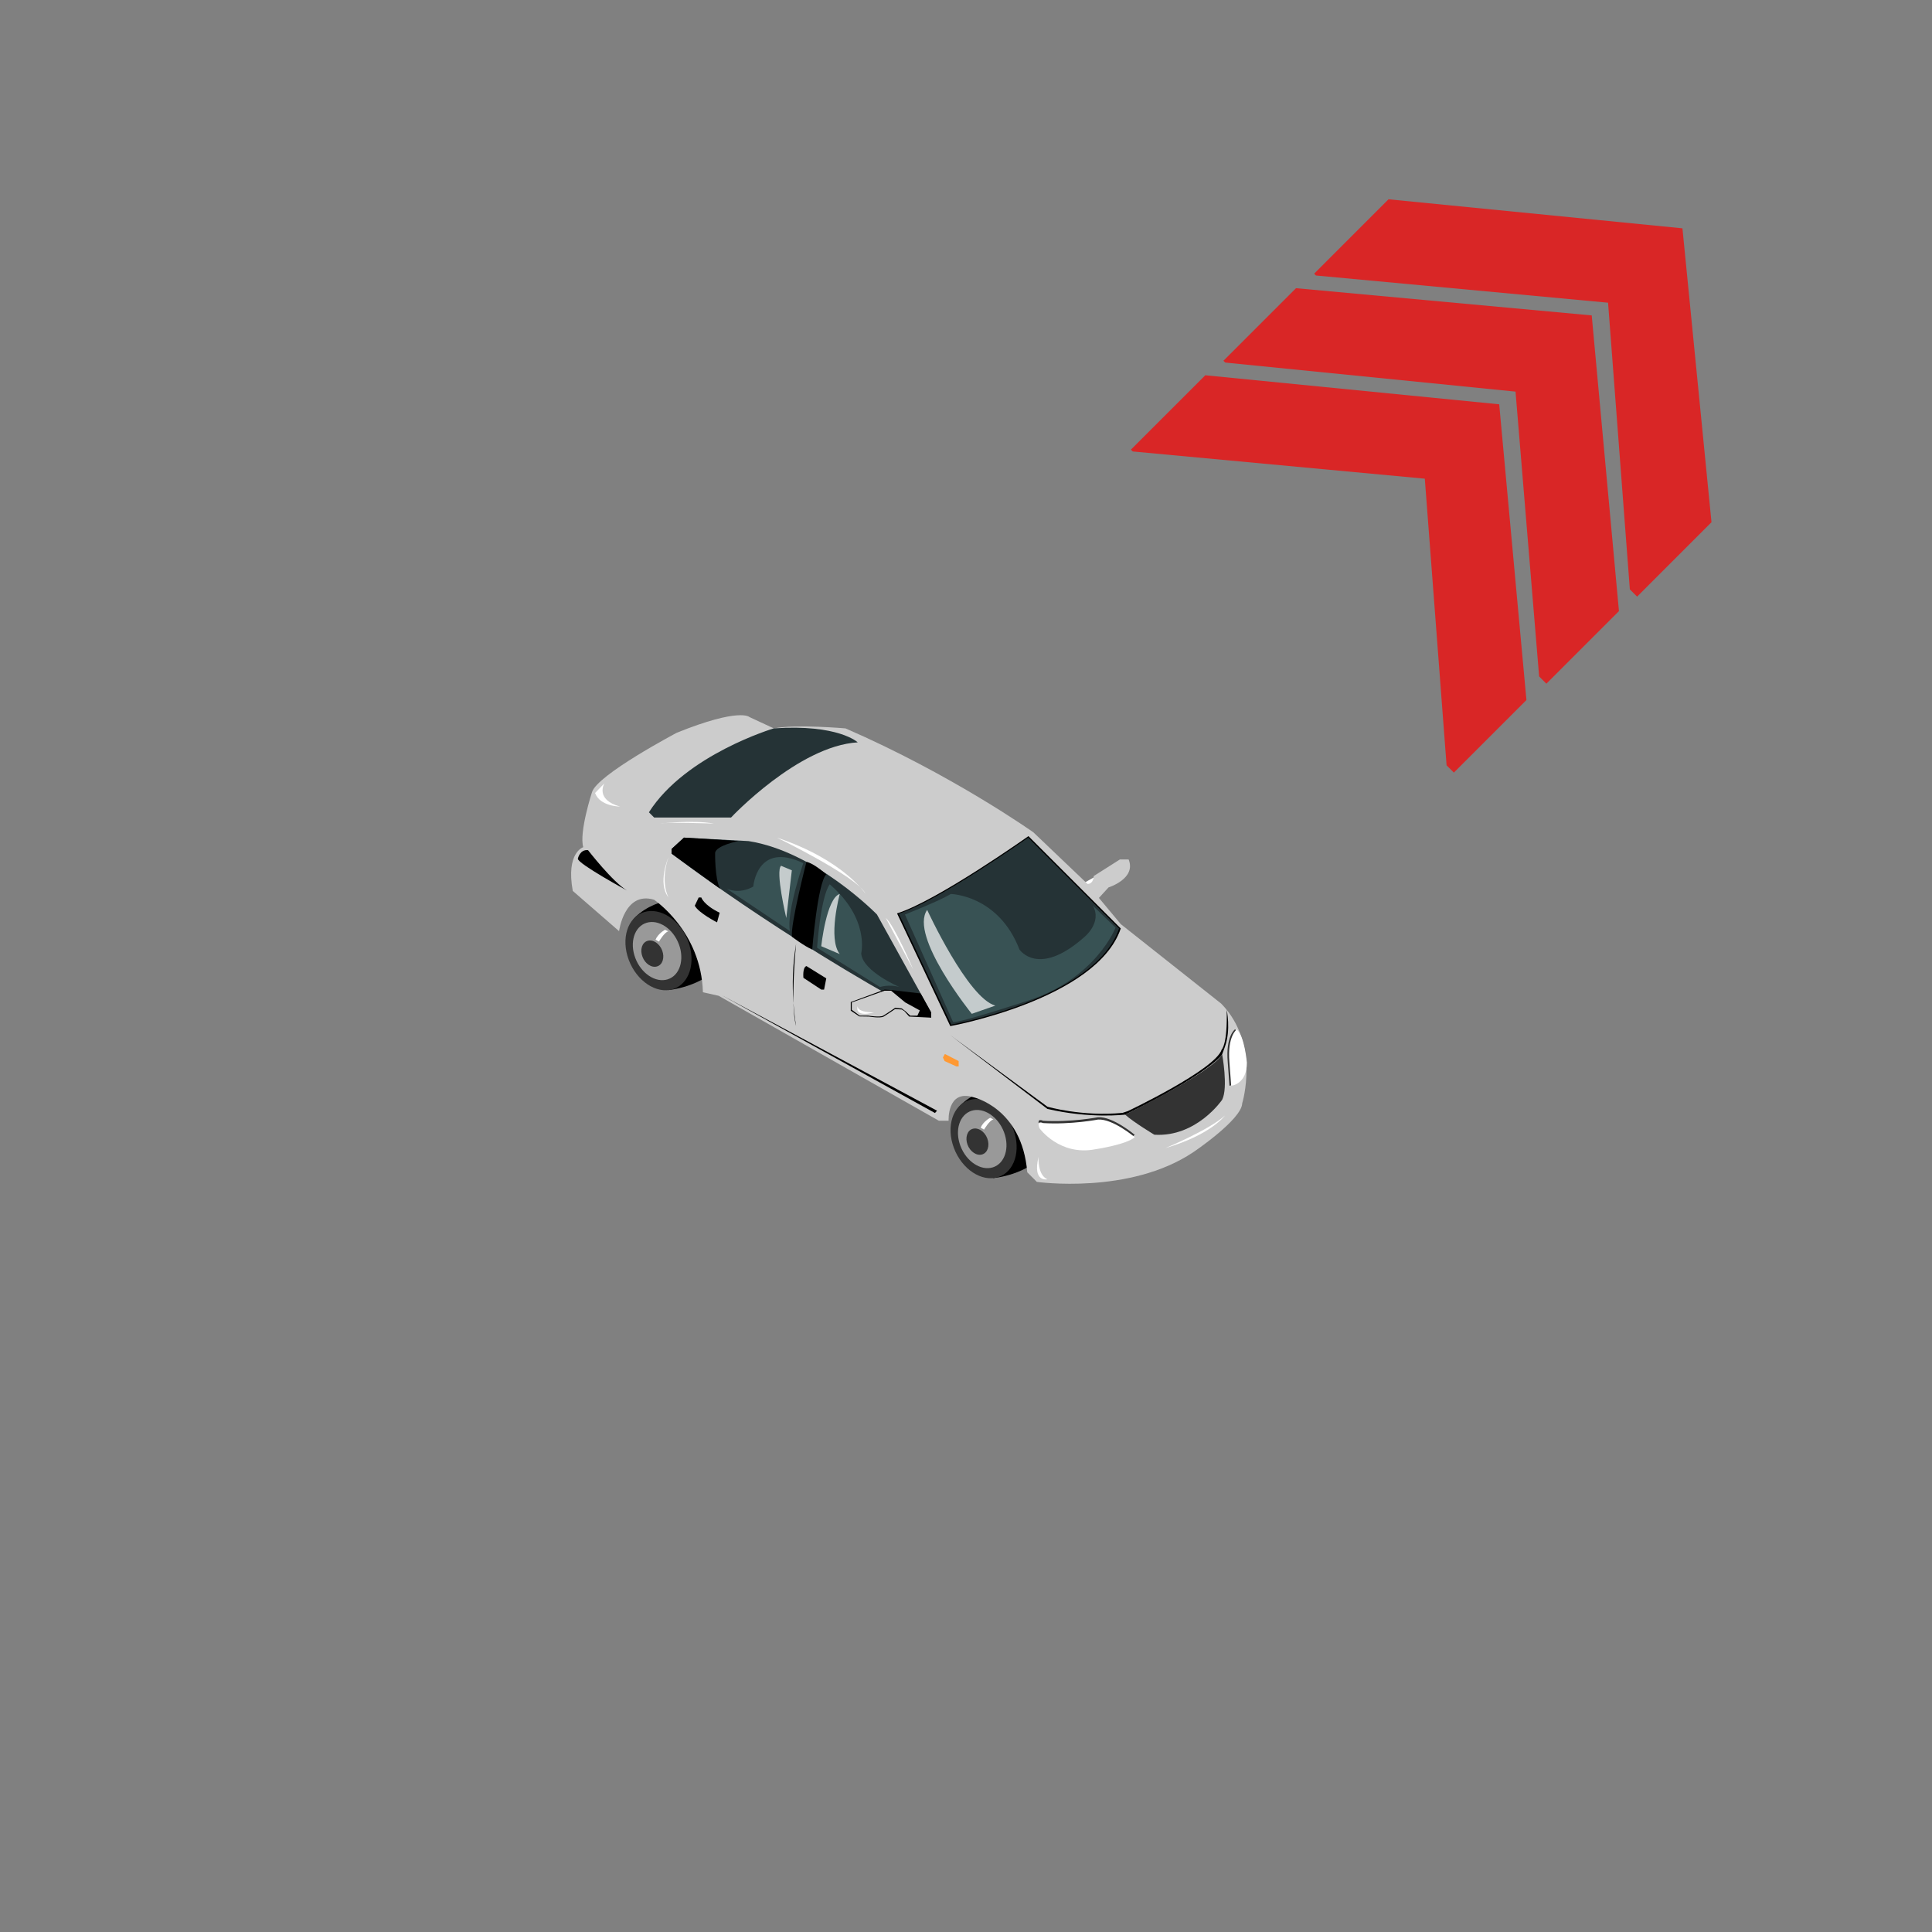 <?xml version="1.0" encoding="utf-8"?>
<!-- Generator: Adobe Illustrator 16.0.0, SVG Export Plug-In . SVG Version: 6.00 Build 0)  -->
<!DOCTYPE svg PUBLIC "-//W3C//DTD SVG 1.1//EN" "http://www.w3.org/Graphics/SVG/1.1/DTD/svg11.dtd">
<svg version="1.1" id="Layer_1" xmlns="http://www.w3.org/2000/svg" xmlns:xlink="http://www.w3.org/1999/xlink" x="0px" y="0px"
	 width="200px" height="200px" viewBox="0 0 200 200" enable-background="new 0 0 200 200" xml:space="preserve">
<rect x="0" y="0" width="200" height="200" fill="#808080" stroke="none"/>
<g id="Direction">
	<g transform="rotate({{angle}} 50 50)">
		<polygon id="arrow" opacity="0.7" fill="#ff0000" enable-background="new    " points="150.504,79.979 149.75,79.228 
			147.496,49.553 117.26,46.735 117.07,46.548 124.771,38.847 155.197,41.853 158.016,72.468 		">
		
			<animate  fill="remove" accumulate="none" additive="replace" begin="0s;anim_arrow3.end" values="0.5; 0" restart="always" calcMode="linear" dur="0.5s" attributeName="opacity" id="anim_arrow1">
			</animate>
		</polygon>
		<polygon id="arrow2" opacity="0.7" fill="#ff0000" enable-background="new    " points="160.081,70.775 159.331,70.025 
			156.887,40.54 126.838,37.532 126.65,37.345 134.162,29.833 164.775,32.651 167.593,63.264 		">
		
			<animate  fill="remove" accumulate="none" additive="replace" begin="anim_arrow1.end" values="0.5; 0" restart="always" calcMode="linear" dur="0.5s" attributeName="opacity" id="anim_arrow2">
			</animate>
		</polygon>
		<polygon id="arrow3" opacity="0.7" fill="#ff0000" enable-background="new    " points="169.473,61.763 168.721,61.01 
			166.466,31.336 136.229,28.52 136.041,28.331 143.741,20.63 174.166,23.636 177.173,54.062 		">
		
			<animate  fill="remove" accumulate="none" additive="replace" begin="anim_arrow2.end" values="0.5; 0" restart="always" calcMode="linear" dur="0.5s" attributeName="opacity" id="anim_arrow3">
			</animate>
		</polygon>
	</g>
</g>
<polygon fill="#FFFFFF" points="112.278,91.364 112.516,92.543 114.04,91.779 114.04,90.374 "/>
<g id="Tire_2_1_">
	<path d="M99.467,114.374c2.259-2.22,6.132-2.017,6.132-2.017c4.781,1.914,2.928,6.742,2.928,6.742
		c-2.153,2.604-5.719,2.856-5.719,2.856S97.197,116.577,99.467,114.374z"/>
	<path fill="#333333" d="M100.323,113.88c1.7-0.53,3.744,0.822,4.575,3.026c0.826,2.208,0.117,4.421-1.58,4.951
		c-1.7,0.531-3.747-0.815-4.574-3.029C97.919,116.625,98.625,114.414,100.323,113.88z"/>
	<path fill="#999999" d="M99.423,118.622c0.606,1.618,2.108,2.608,3.356,2.222c1.242-0.392,1.768-2.021,1.156-3.64
		c-0.603-1.608-2.108-2.604-3.353-2.218C99.328,115.379,98.814,117.002,99.423,118.622z M100.686,116.857
		c0.57-0.176,1.25,0.273,1.521,1.002c0.274,0.731,0.04,1.472-0.525,1.646c-0.565,0.178-1.25-0.273-1.523-1.007
		C99.887,117.77,100.124,117.025,100.686,116.857z"/>
	<path fill="#FFFFFF" d="M102.84,115.881c-0.408,0.083-0.972,1.057-0.972,1.057l-0.351-0.207c0.283-0.656,0.988-1.02,0.988-1.02
		L102.84,115.881z"/>
	
		<animateTransform  type="translate" fill="remove" attributeType="XML" accumulate="none" repeatCount="indefinite" additive="replace" begin="0s" values="0,0;0.1,0.1;0,0" restart="always" calcMode="linear" dur="1" attributeName="transform">
		</animateTransform>
</g>
<g id="Tire_2_2_">
	<path d="M65.806,94.906c2.267-2.21,6.139-2.013,6.139-2.013c4.777,1.913,2.926,6.747,2.926,6.747c-2.152,2.6-5.72,2.855-5.72,2.855
		S63.541,97.116,65.806,94.906z"/>
	<path fill="#333333" d="M66.668,94.422c1.7-0.532,3.744,0.821,4.575,3.031c0.824,2.201,0.117,4.41-1.582,4.945
		c-1.699,0.531-3.744-0.825-4.572-3.028C64.263,97.167,64.966,94.949,66.668,94.422z"/>
	<path fill="#999999" d="M65.763,99.164c0.605,1.613,2.107,2.607,3.354,2.217s1.766-2.018,1.162-3.629
		c-0.605-1.62-2.109-2.614-3.357-2.222C65.677,95.919,65.155,97.54,65.763,99.164z M67.032,97.397
		c0.57-0.177,1.249,0.277,1.52,1.004c0.272,0.732,0.041,1.468-0.524,1.64c-0.567,0.179-1.249-0.27-1.521-0.999
		C66.228,98.307,66.464,97.567,67.032,97.397z"/>
	<path fill="#FFFFFF" d="M69.181,96.417c-0.403,0.082-0.969,1.06-0.969,1.06l-0.351-0.208c0.284-0.654,0.985-1.019,0.985-1.019
		L69.181,96.417z"/>
	
		<animateTransform  type="translate" fill="remove" attributeType="XML" accumulate="none" repeatCount="indefinite" additive="replace" begin="0s" values="0,0;0.1,0.1;0,0" restart="always" calcMode="linear" dur="1" attributeName="transform">
		</animateTransform>
</g>
<g id="Car">
	<path fill="#CCCCCC" d="M123.529,119.273c-6.602,4.431-16.193,3.076-16.193,3.076l-0.994-0.994
		c-0.545-6.695-5.607-7.778-5.607-7.778c-2.716-0.813-2.535,2.44-2.535,2.44H97.19l-22.795-12.934l-1.629-0.363
		c-0.178-6.328-5.061-9.583-5.061-9.583c-3.08-0.91-3.619,3.256-3.619,3.256l-4.793-4.166c-0.723-3.982,1.086-4.525,1.086-4.525
		c-0.451-1.538,0.906-5.699,0.906-5.699c0.546-1.806,8.78-6.151,8.78-6.151c6.513-2.623,7.507-1.628,7.507-1.628l2.535,1.179
		c2.262-0.449,7.42,0,7.42,0c11.038,4.792,19.45,10.761,19.45,10.761l5.605,5.342c0.639,0,0.639-0.815,0.639-0.815l2.711-1.72h0.904
		c0.811,1.993-2.08,2.895-2.08,2.895l-0.996,1.087l2.26,2.71l10.402,8.235c4.071,4.166,2.172,10.312,2.172,10.312
		C128.551,115.895,123.53,119.277,123.529,119.273z"/>
	<path d="M106.465,86.556l9.555,9.56c-2.481,7.347-17.646,10.106-17.646,10.106l-5.512-11.668
		C96.999,93.262,106.467,86.556,106.465,86.556z"/>
	<path fill="#253336" d="M106.436,86.711l9.406,9.408c-2.442,7.234-17.369,9.951-17.369,9.951l-5.435-11.49
		C97.112,93.311,106.434,86.71,106.436,86.711z"/>
	<path fill="#253336" d="M96.389,104.801v0.547l-1.174-0.545c-14.652-7.96-25.691-16.438-25.691-16.438v-0.479l1.265-1.176
		l6.697,0.359c6.959,1.087,13.296,7.599,13.296,7.599l5.609,10.134H96.389z"/>
	<path fill="#253336" d="M75.679,84.629h-7.963l-0.541-0.541C70.97,78.115,80.106,75.4,80.106,75.4
		c6.693-0.454,8.686,1.448,8.686,1.448C82.642,77.212,75.671,84.629,75.679,84.629z"/>
	<path fill="#333333" d="M116.473,115.389c0.908,0.811,3.025,2.077,3.025,2.077c4.381,0.272,7.018-3.618,7.018-3.618
		c0.639-1.267,0-4.705,0-4.705C125.432,111.042,116.473,115.384,116.473,115.389z"/>
	<path fill="#333333" d="M128.903,109.991c0,2.259-1.629,2.401-1.629,2.401l-0.179-2.445c-0.227-2.713,0.758-3.395,0.758-3.395
		C128.664,107.234,128.903,109.993,128.903,109.991z"/>
	<path fill="#333333" d="M113.402,118.73c-3.709,0.727-5.789-2.17-5.789-2.17c-0.363-0.893,0.357-0.539,0.357-0.539
		c2.896,0.178,5.701-0.364,5.701-0.364c1.536-0.097,3.797,1.821,3.797,1.821C116.639,118.244,113.396,118.73,113.402,118.73z"/>
	<path fill="#FFFFFF" d="M113.402,118.969c-3.709,0.725-5.789-2.164-5.789-2.164c-0.363-0.896,0.357-0.546,0.357-0.546
		c2.896,0.179,5.701-0.364,5.701-0.364c1.536-0.092,3.797,1.826,3.797,1.826C116.639,118.484,113.396,118.973,113.402,118.969z"/>
	<path fill="#FFFFFF" d="M129.077,110.002c0,2.262-1.625,2.398-1.625,2.398l-0.183-2.439c-0.228-2.715,0.759-3.393,0.759-3.393
		C128.833,107.246,129.079,110.004,129.077,110.002z"/>
	<polygon fill="#FF9933" points="99.24,110.396 99.005,110.396 97.784,109.842 97.609,109.473 97.815,109.107 99.24,109.842 	"/>
	<path d="M84.081,98.295c-0.865-0.368-2.096-1.326-2.096-1.326c-0.184-1.221,1.497-7.747,1.497-7.747
		c0.763,0.13,2.054,1.29,2.054,1.29C84.632,91.413,84.081,98.293,84.081,98.295z"/>
	<path d="M70.821,86.709L70.821,86.709l-1.303,1.176v0.479l5.016,3.629c-0.546-1.041-0.505-3.7-0.505-3.7
		c0.092-0.774,2.401-1.226,2.401-1.226L70.821,86.709z"/>
	<path fill="#CCCCCC" d="M95.214,104.801l-0.254,0.541h-0.744l-0.506-0.476l-0.377-0.269l-0.675-0.066c0,0-0.88,0.607-1.223,0.811
		c-0.334,0.204-1.561,0-1.561,0h-0.879l-0.82-0.607v-0.758l3.385-1.209h0.691l1.459,1.209L95.214,104.801z"/>
	<path d="M96.392,104.805v0.543l-2.275-0.115l-0.498-0.562l-0.27-0.17l-0.693-0.042c0,0-0.833,0.57-1.176,0.773
		c-0.339,0.201-1.534,0-1.534,0l-0.988-0.015l-0.887-0.595v-0.889l3.512-1.295l0.714,0.052l3.009,0.352L96.392,104.805z"/>
	<path fill="#CCCCCC" d="M95.217,104.598l-0.248,0.541h-0.747l-0.507-0.476l-0.371-0.271l-0.68-0.063c0,0-0.884,0.608-1.229,0.81
		c-0.334,0.203-1.561,0-1.561,0h-0.879l-0.82-0.606v-0.761l3.385-1.211h0.691l1.459,1.211L95.217,104.598z"/>
	<path fill="#FFFFFF" d="M108.426,122.078c-1.043-0.443-0.92-2.307-0.92-2.307C106.863,122.438,108.426,122.079,108.426,122.078z"/>
	<path fill="#FFFFFF" d="M94.539,100.368L91.7,95.031C92.569,95.755,94.537,100.366,94.539,100.368z"/>
	<path fill="#FFFFFF" d="M89.61,92.543c-0.836-1.787-9.186-5.833-9.186-5.833C87.343,89.016,89.603,92.543,89.61,92.543z"/>
	<path fill="#FFFFFF" d="M90.468,104.801c-1.902,0-1.676-0.701-1.676-0.701C88.431,105.434,90.468,104.801,90.468,104.801z"/>
	<path d="M126.471,108.648c-0.658,2.076-9.722,6.375-9.722,6.375l-0.545,0.181c-4.204,0.403-7.778-0.64-7.778-0.64l-9.998-7.366
		l9.998,7.595c4.434,1.04,8.047,0.591,8.047,0.591c8.971-4.389,10.043-6.241,10.043-6.241l0.283-0.771
		c0.643-1.764,0.187-3.844,0.187-3.844C127.083,108.139,126.471,108.648,126.471,108.648z"/>
	<path fill="#FFFFFF" d="M120.649,118.848c4.749-1.393,6.149-3.363,6.149-3.363C125.178,116.968,120.646,118.848,120.649,118.848z"
		/>
	<path opacity="0.3" fill="#669999" enable-background="new    " d="M98.658,105.792c0.635,0.151,7.916-2.258,7.916-2.258
		c6.919-2.306,8.908-7.509,8.908-7.509l-2.352-2.268c1,1.753-0.902,3.266-0.902,3.266c-4.75,4.204-6.695,1.271-6.695,1.271
		c-2.17-5.648-7.103-5.75-7.103-5.75c-1.269,0.767-4.751,2.123-4.751,2.123L98.658,105.792z"/>
	<polygon points="97.001,114.979 96.787,115.218 74.667,102.998 	"/>
	<path d="M83.482,100.007c-0.427,0.137-0.312,1.218-0.312,1.218l1.846,1.215h0.293l0.227-1.16L83.482,100.007z"/>
	<path d="M72.599,92.906h-0.271l-0.405,0.853c0.406,0.761,2.305,1.723,2.305,1.723l0.271-0.996
		C72.823,93.674,72.599,92.905,72.599,92.906z"/>
	<path opacity="0.3" fill="#669999" enable-background="new    " d="M89.15,98.696c0.144,1.855,3.967,3.482,3.967,3.482
		c-1.103-0.316-2.02,0-2.02,0l-6.514-4.07c0.453-5.745,1.314-6.559,1.314-6.559C90.058,95.122,89.154,98.695,89.15,98.696z"/>
	<path opacity="0.3" fill="#669999" enable-background="new    " d="M77.979,91.774c-1.495,0.861-2.76,0.219-2.76,0.219l6.559,4.396
		c-0.405-1.856,1.377-7.037,1.377-7.037C78.335,87.058,77.983,91.774,77.979,91.774z"/>
	<path d="M59.819,88.891c-0.031,0.512,5.09,3.295,5.09,3.295c-1.486-0.88-4.035-4.177-4.035-4.177
		C60.022,87.906,59.819,88.889,59.819,88.891z"/>
	<path d="M82.413,106.223c-0.639-2.199,0-8.521,0-8.521C81.64,102.132,82.413,106.223,82.413,106.223z"/>
	<path fill="#FFFFFF" d="M69.206,92.905c-1.18-1.492,0-4.184,0-4.184C68.3,91.325,69.206,92.905,69.206,92.905z"/>
	<path fill="#FFFFFF" d="M68.349,85.26c0.811-0.178,5.561,0,5.561,0C71.697,84.854,68.349,85.26,68.349,85.26z"/>
	<path fill="#FFFFFF" d="M61.603,82.091c0.506,1.403,2.584,1.403,2.584,1.403c-2.621-0.721-1.627-2.395-1.627-2.395L61.603,82.091z"
		/>
	<path opacity="0.7" fill="#FFFFFF" enable-background="new    " d="M100.598,104.951l2.44-0.852
		c-2.851-0.769-7.058-9.906-7.058-9.906C94.083,96.886,100.596,104.951,100.598,104.951z"/>
	<path opacity="0.7" fill="#FFFFFF" enable-background="new    " d="M85.013,97.95l1.918,0.815c-1.256-1.598,0-6.222,0-6.222
		C85.546,92.974,85.017,97.95,85.013,97.95z"/>
	<path opacity="0.7" fill="#FFFFFF" enable-background="new    " d="M80.856,89.624c-0.611,0.571,0.539,5.407,0.539,5.407
		l0.576-4.938L80.856,89.624z"/>
</g>
</svg>
